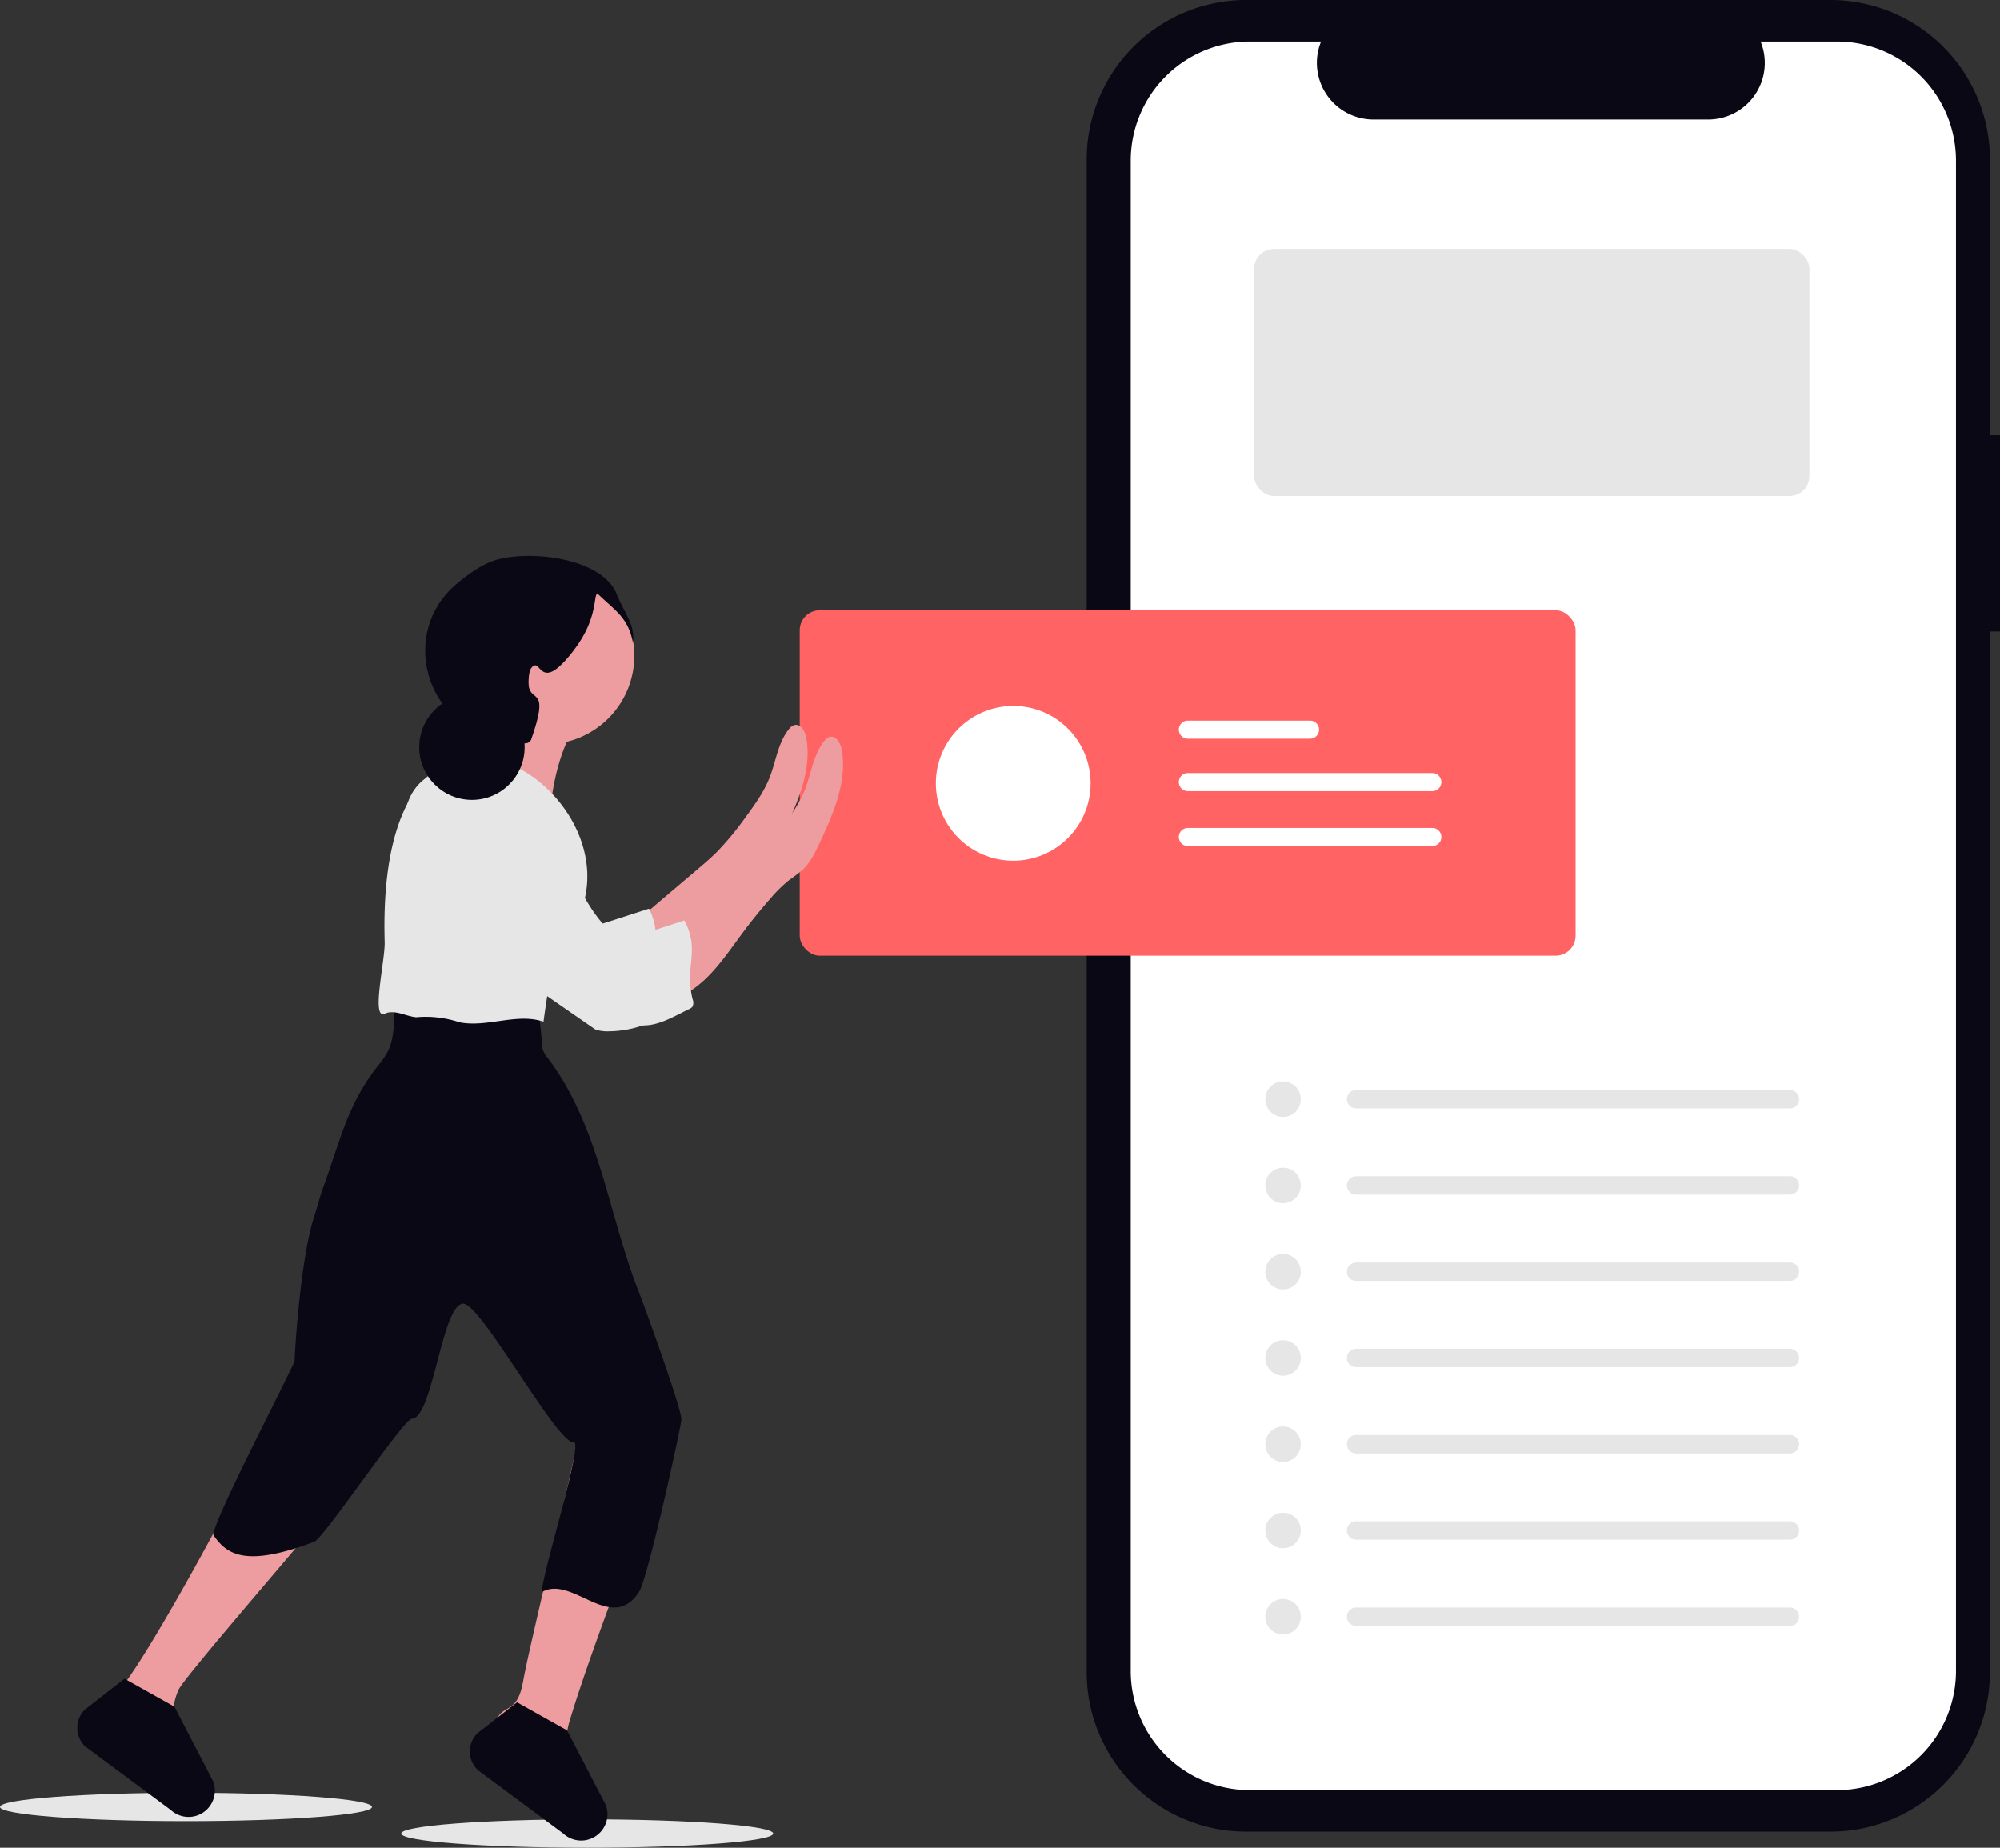 <svg xmlns="http://www.w3.org/2000/svg" width="800.69" height="739.722" viewBox="0 0 800.69 739.722" xmlns:xlink="http://www.w3.org/1999/xlink" role="img" artist="Katerina Limpitsouni" source="https://undraw.co/"><rect x="0" y="0" width="800.69" height="739.722" fill="#333333" stroke="none"/><g transform="translate(-551.019 -104.32)"><g transform="translate(986.069 104.32)"><g transform="translate(0 0)"><path d="M632,253.449h-4.032V143.073A63.883,63.883,0,0,0,564.084,79.19H330.243a63.883,63.883,0,0,0-63.883,63.883v605.52a63.883,63.883,0,0,0,63.883,63.883H564.084a63.883,63.883,0,0,0,63.883-63.883V332.006H632Z" transform="translate(-266.36 -79.19)" fill="#090814"/><path d="M566.531,95.686H536.013a22.665,22.665,0,0,1-20.99,31.226H381.049a22.665,22.665,0,0,1-20.991-31.226h-28.5a47.707,47.707,0,0,0-47.707,47.707V748.028a47.706,47.706,0,0,0,47.706,47.706h234.97a47.707,47.707,0,0,0,47.707-47.707V143.393a47.706,47.706,0,0,0-47.7-47.707Z" transform="translate(-266.22 -79.063)" fill="#fff"/></g><rect width="222.322" height="98.928" rx="8" transform="translate(67.016 99.651)" fill="#e6e6e6"/><g transform="translate(71.5 432.945)"><ellipse cx="7.11" cy="7.11" rx="7.11" ry="7.11" transform="translate(0 0)" fill="#e6e6e6"/><path d="M695.762,456.411a3.682,3.682,0,1,0,0,7.363H869.319a3.682,3.682,0,1,0,.121-7.363H695.762Z" transform="translate(-659.353 -452.983)" fill="#e6e6e6"/><ellipse cx="7.11" cy="7.11" rx="7.11" ry="7.11" transform="translate(0 34.533)" fill="#e6e6e6"/><path d="M695.762,491.63a3.682,3.682,0,1,0,0,7.363H869.319a3.682,3.682,0,1,0,.121-7.363H695.762Z" transform="translate(-659.353 -453.669)" fill="#e6e6e6"/><ellipse cx="7.11" cy="7.11" rx="7.11" ry="7.11" transform="translate(0 69.066)" fill="#e6e6e6"/><path d="M695.762,526.849a3.682,3.682,0,1,0,0,7.363H869.319a3.682,3.682,0,1,0,.121-7.363H695.762Z" transform="translate(-659.353 -454.355)" fill="#e6e6e6"/><ellipse cx="7.11" cy="7.11" rx="7.11" ry="7.11" transform="translate(0 103.599)" fill="#e6e6e6"/><path d="M695.762,562.068a3.682,3.682,0,1,0,0,7.363H869.319a3.682,3.682,0,0,0,.121-7.363H695.762Z" transform="translate(-659.353 -455.041)" fill="#e6e6e6"/><ellipse cx="7.11" cy="7.11" rx="7.11" ry="7.11" transform="translate(0 138.132)" fill="#e6e6e6"/><path d="M695.762,597.287a3.682,3.682,0,1,0,0,7.363H869.319a3.682,3.682,0,1,0,.121-7.363H695.762Z" transform="translate(-659.353 -455.727)" fill="#e6e6e6"/><ellipse cx="7.11" cy="7.11" rx="7.11" ry="7.11" transform="translate(0 172.664)" fill="#e6e6e6"/><path d="M695.762,632.506a3.682,3.682,0,1,0,0,7.363H869.319a3.682,3.682,0,1,0,.121-7.363H695.762Z" transform="translate(-659.353 -456.413)" fill="#e6e6e6"/><ellipse cx="7.11" cy="7.11" rx="7.11" ry="7.11" transform="translate(0 207.197)" fill="#e6e6e6"/><path d="M695.762,667.725a3.682,3.682,0,1,0,0,7.363H869.319a3.682,3.682,0,1,0,.121-7.363H695.762Z" transform="translate(-659.353 -457.099)" fill="#e6e6e6"/></g></g><ellipse cx="74.462" cy="5.679" rx="74.462" ry="5.679" transform="translate(551.019 822.046)" fill="#e6e6e6"/><ellipse cx="74.462" cy="5.679" rx="74.462" ry="5.679" transform="translate(711.644 832.684)" fill="#e6e6e6"/><rect width="310.613" height="138.286" rx="8" transform="translate(871.185 348.64)" fill="#ff6363"/><circle cx="30.977" cy="30.977" r="30.977" transform="translate(925.683 386.944)" fill="#fff"/><path d="M638.3,350.4a3.622,3.622,0,1,0,0,7.244H736.1a3.622,3.622,0,1,0,.119-7.244H638.3Z" transform="translate(388.28 63.403)" fill="#fff"/><path d="M638.3,330.67a3.622,3.622,0,1,0,0,7.244h48.842a3.622,3.622,0,1,0,.119-7.244H638.3Z" transform="translate(388.28 62.145)" fill="#fff"/><path d="M638.3,371.064a3.622,3.622,0,1,0,0,7.244H736.1a3.622,3.622,0,1,0,.119-7.244H638.3Z" transform="translate(388.28 64.72)" fill="#fff"/><g transform="translate(581.953 326.865)"><path d="M356.457,578c.4,9.879-5.909,18.636-11.817,26.506-2.694,3.687-27.735,28.669-35.3,39.588-1.832,2.647-46.8,54.549-49.1,59.359a22.813,22.813,0,0,0-1.335,3.533c-1.347,4.609-1.406,9.572-1.288,14.488v3.439c.236,7.5.579,15.044,2.363,22.311.26,1.064.555,2.139.709,3.214a10.335,10.335,0,0,1-1.347-1.052L234.9,731.252l-1.524-1.134c-1.56-4.514-3.037-9.076-4.7-13.531-.993-2.647.071-5.672,1.82-7.882a44.566,44.566,0,0,1,6.24-5.7,36.652,36.652,0,0,0,4.609-5.862C258.207,672.6,305.7,584.527,309.163,566.8a40.539,40.539,0,0,1,13.826-.177l24.379,3.238c2.635.355,5.519.839,7.232,2.86A8.907,8.907,0,0,1,356.457,578Z" transform="translate(-219.577 -249.711)" fill="#ed9da0"/><path d="M451.009,598.518a26.074,26.074,0,0,1-3.817,10.352c-2.505,3.817-31.281,77.829-40.226,108.389-1.643,5.613-.78,11.037-.957,12.916-.142,1.56-.272,3.12-.39,4.668-.165,1.926-.3,3.853-.437,5.767-.366,5.07-.685,10.4,1.454,15.008.839,1.82,2.1,3.392,2.659,5.211A10.312,10.312,0,0,1,407,759.223l-24.438-18.14a112.147,112.147,0,0,1-4.6-17.336c-.615-3.344-.91-7.185,1.182-9.749a4.609,4.609,0,0,1,.39-.449,10.748,10.748,0,0,1,2.269-1.631,18.9,18.9,0,0,0,2.174-1.395,8.191,8.191,0,0,0,1.394-1.394c2.009-2.482,2.73-5.968,3.333-9.241,2.363-13.4,22.382-95.626,22-97.659-.414-2-11.782-21.153-19.581-25.407A89.269,89.269,0,0,1,418.393,561.2a10.788,10.788,0,0,1,5.613-.957,9.3,9.3,0,0,1,2.907,1.182c5.353,3,9.454,7.729,13.377,12.456C446.14,580.993,451.99,589.36,451.009,598.518Z" transform="translate(-210.065 -250.089)" fill="#ed9da0"/><path d="M403.247,672.782c-2.985,1.527,16.718-60.438,12.351-59.761-6.557,1.016-37.382-56.146-44.407-55.476-8.447.806-12.058,45.861-20.412,46.082-3.384.089-35.094,47.749-39.093,49.258-27.564,10.39-34.913,5.023-40.147-2.4-3.214-.78,32.344-68.372,32.332-70.215,0-3.214,2.32-40.91,7.815-57.608,1.371-4.148,2.363-8.4,3.912-12.5,6.689-18.482,9.56-32.663,21.779-48.049a28.741,28.741,0,0,0,4.562-7.2,31.375,31.375,0,0,0,1.619-9.726l.674-11.569c18.116-.851,35.712-.508,53.438,3.321a3.628,3.628,0,0,1,3.734,3.519v.026q1.028,6.346,1.442,12.751a10.527,10.527,0,0,0,.4,2.789,11.57,11.57,0,0,0,1.914,3.155c10.257,13.448,16.544,29.543,21.508,45.662s8.91,32.687,15.15,48.451c2.151,5.436,16.309,44.513,16.876,50.339.525.39-13.341,63.628-16.876,69.155C430.841,689.948,415.483,666.531,403.247,672.782Z" transform="translate(-216.833 -258.182)" fill="#090814"/><path d="M454.507,390.795c3.12-2.635,6.24-5.282,9.1-8.189a124.731,124.731,0,0,0,11.156-13.637c3.616-4.928,7.209-9.974,9.454-15.67,2.541-6.523,3.321-13.944,7.74-19.357a4.431,4.431,0,0,1,2-1.56c2.517-.792,4.4,2.363,4.881,4.975,2.364,12.786-3.273,25.549-8.757,37.343-1.808,3.888-3.7,7.882-6.83,10.825a64.029,64.029,0,0,1-5.377,4.124,56.293,56.293,0,0,0-7.61,7.492q-5.909,6.712-11.238,13.909c-4.408,5.909-8.544,12.1-13.767,17.313s-11.758,9.454-19.073,10.482c2.092-.284,1.406-12.562,1.182-14.11-.319-2.245-1.855-4.892-1.9-7.09-.059-2.694,1.04-3.084,3.262-4.975Z" transform="translate(-207.009 -264.618)" fill="#ed9da0"/><path d="M371.286,314.588s-7.09,35.452-15.363,41.361,44.906,13,44.906,13,1.182-28.362,15.363-41.361S371.286,314.588,371.286,314.588Z" transform="translate(-211.497 -265.744)" fill="#ed9da0"/><path d="M419.687,453.109a15.835,15.835,0,0,0,5.424.709,42.542,42.542,0,0,0,17.915-4.172,3.3,3.3,0,0,0,1.347-.969,3.616,3.616,0,0,0,.059-2.9c-3.333-13.472,3.1-28.752-3.285-41.065-6.937,2.257-14.547,4.727-21.484,6.925a7.858,7.858,0,0,1-3.356.567,7.091,7.091,0,0,1-3.616-1.973c-7.516-6.5-12.255-15.552-16.544-24.5s-8.5-18.175-15.256-25.455-13.082-11.132-22.961-10.08a14.819,14.819,0,0,0-9.076,4.845c-5.578,6-6.689,15.138-4.727,23.1s6.464,15.02,11.144,21.744c6.1,8.768,12.656,17.407,21.129,23.918a159.263,159.263,0,0,0,14.252,9.206" transform="translate(-212.251 -263.485)" fill="#e6e6e6"/><circle cx="35.452" cy="35.452" r="35.452" transform="translate(152.107 4.528)" fill="#ed9da0"/><path d="M414.609,405.858c-10.658,12.567-12.91,28.623-15.091,44.469-10.707-3.628-22.571,2.458-33.656.236a42.606,42.606,0,0,0-17.3-2.008c-4.1-.391-8.166-2.967-12.077-1.655-6.5,4.119-.17-21.4-.557-28.811C332.52,293,433.979,353.852,414.609,405.858Z" transform="translate(-212.869 -263.846)" fill="#e6e6e6"/><path d="M467.838,395.238c3.12-2.635,6.24-5.282,9.1-8.189a124.733,124.733,0,0,0,11.156-13.637c3.616-4.928,7.209-9.974,9.454-15.67,2.541-6.523,3.321-13.944,7.74-19.357a4.432,4.432,0,0,1,2-1.56c2.517-.792,4.4,2.363,4.881,4.975,2.364,12.786-3.273,25.549-8.757,37.343-1.808,3.888-3.7,7.882-6.83,10.825a64.044,64.044,0,0,1-5.377,4.124,56.289,56.289,0,0,0-7.61,7.492q-5.909,6.712-11.238,13.909c-4.408,5.909-8.544,12.1-13.767,17.312s-11.758,9.454-19.073,10.482c2.092-.284,1.406-12.562,1.182-14.11-.319-2.245-1.855-4.892-1.9-7.09-.059-2.694,1.04-3.084,3.262-4.975Z" transform="translate(-206.159 -264.335)" fill="#ed9da0"/><path d="M371.261,354.647a14.819,14.819,0,0,0-9.076,4.845c-5.578,6-6.689,15.138-4.727,23.1s6.464,15.02,11.144,21.744c6.1,8.768,12.656,17.407,21.13,23.918a159.259,159.259,0,0,0,14.252,9.206c8.16,5.026,16,3.461,23.481,9.454a19.734,19.734,0,0,0,5.554,3.545,15.836,15.836,0,0,0,5.424.709c6.2-.067,12.319-3.855,17.915-6.535a3.3,3.3,0,0,0,1.347-.969,3.616,3.616,0,0,0,.059-2.9c-3.332-13.472,3.1-19.3-3.285-31.612-6.937,2.257-14.547,4.727-21.484,6.925a7.86,7.86,0,0,1-3.356.567,7.091,7.091,0,0,1-3.616-1.973c-7.516-6.5-12.255-15.552-16.544-24.5s-8.5-18.175-15.256-25.455S381.14,353.6,371.261,354.647Z" transform="translate(-211.401 -263.202)" fill="#e6e6e6"/><path d="M419.907,752.335a10.5,10.5,0,0,1-12.361,1.938,10.311,10.311,0,0,1-2.292-1.607l-24.438-18.14-9.69-7.2a10.258,10.258,0,0,1-.154-14.878l6.429-5.011,2.659-2.08,3.569-2.789,3.12-2.434,20.019,11.227.343.662,15.15,29.212a10.532,10.532,0,0,1-2.352,11.1Z" transform="translate(-210.681 -241.169)" fill="#090814"/><path d="M272.154,743.448a10.5,10.5,0,0,1-12.361,1.938,10.957,10.957,0,0,1-.945-.555,10.338,10.338,0,0,1-1.347-1.052l-24.438-18.14-1.524-1.134-8.166-6.062a10.258,10.258,0,0,1-.154-14.878l6.429-5.011,2.659-2.08,3.569-2.789,3.12-2.434.508.284,17.561,9.844,1.95,1.1.343.662,15.15,29.212A10.532,10.532,0,0,1,272.154,743.448Z" transform="translate(-220.099 -241.735)" fill="#090814"/><path d="M479.712,34.837c-2.083-10.192-6.655-12.49-14.227-19.7-1.8.254.474,9.573-9.432,22.554-14.4,18.87-12.965,1.569-17.223,7.381-.924,1.262-1.124,5.815-.82,7.381,1.2,6.189,8.3.146.82,21.324-1.113,1.647-2.426,1.247-4.1,1.23-.13,0,.72-.163-2.46-.82-1.518-.313-3.642-.684-6.189-1.113-29.587-4.985-40.035-42.318-17.166-61.741,5.2-4.419,10.31-7.768,14.743-9.32,13.353-4.674,43.778-1.636,49.62,13.533,2.786,7.236,7.289,11.727,6.435,19.289Z" transform="translate(-257.201 0)" fill="#090814"/><ellipse cx="21.102" cy="21.102" rx="21.102" ry="21.102" transform="translate(136.898 55.483)" fill="#090814"/></g></g></svg>